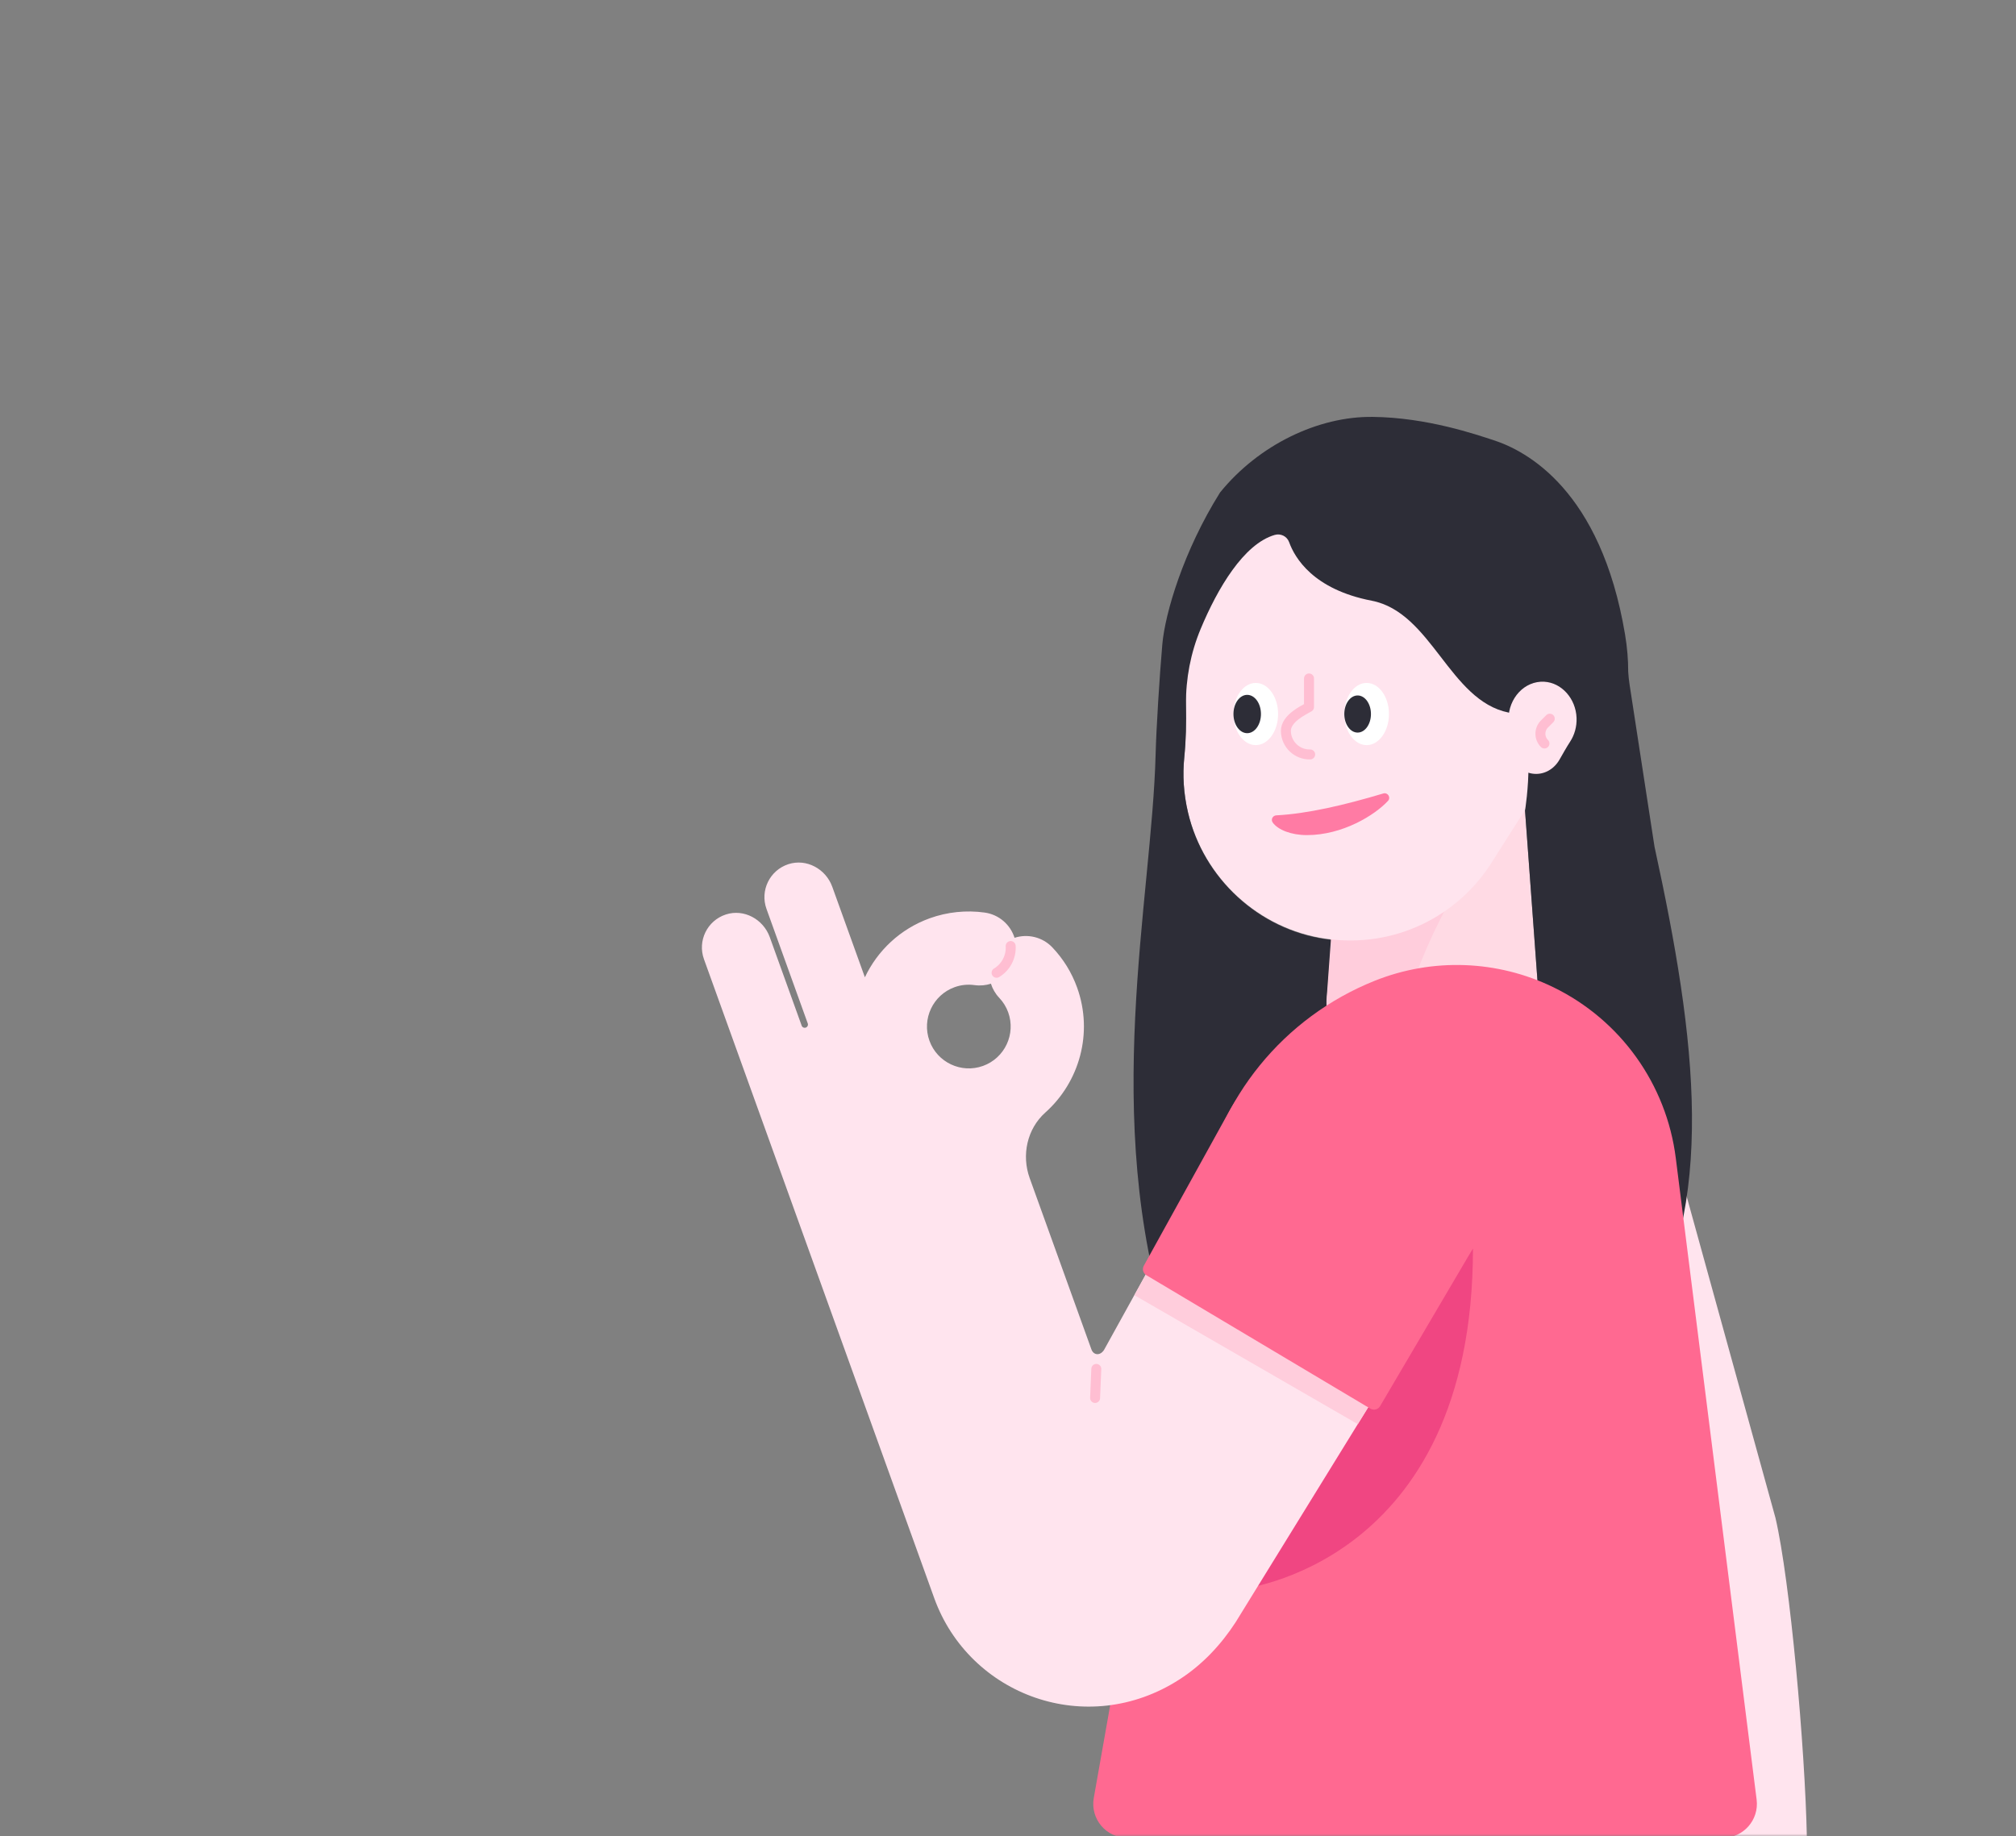 <svg width="382" height="348" viewBox="0 0 382 348" fill="none" xmlns="http://www.w3.org/2000/svg">
<rect x="0" y="0" width="382" height="348" fill="#808080" stroke="none"/>
<mask id="mask0" mask-type="alpha" maskUnits="userSpaceOnUse" x="0" y="0" width="382" height="348">
<path d="M382 324C382 337.255 371.255 348 358 348L24 348C10.745 348 2.95782e-05 337.255 2.84194e-05 324L2.19259e-06 24C1.03382e-06 10.745 10.745 1.93855e-06 24 7.79773e-07L358 -2.84194e-05C371.255 -2.95782e-05 382 10.745 382 24L382 324Z" fill="#F04682"/>
</mask>
<g mask="url(#mask0)">
<path d="M317.237 218.187C315.083 210.391 306.894 205.93 299.178 208.352L270.419 217.375L288.466 282.302C293.331 299.802 297.054 326.659 297.918 348.276H342.373C342.046 331.363 339.189 299.48 336.424 287.647L317.237 218.187Z" fill="#FFE4EE"/>
<path d="M288.416 146.019H254.519L251.465 187.729C250.075 199.69 259.425 201.499 271.465 201.499C283.507 201.499 292.854 199.69 291.464 187.729L288.416 146.019Z" fill="#FFDAE4"/>
<path d="M280.623 163.169C274.22 168.251 265.619 188.511 263.728 201.192C256.709 200.336 251.716 198.088 251.33 191.253C251.348 189.965 251.379 188.915 251.422 188.355C251.43 188.279 251.435 188.204 251.443 188.128L252.94 164.171L280.623 163.169Z" fill="#FFCDDC"/>
<path d="M224.246 122.25C224.246 100.105 242.733 82.28 265.114 83.361C284.967 84.319 301.223 100.669 302.084 120.526C302.48 129.647 299.721 138.095 294.82 144.904C290.476 150.935 286.582 157.259 282.596 163.532C276.218 173.566 264.352 179.765 251.219 177.889C238.525 176.075 228.033 166.406 225.105 153.922C224.262 150.329 224.065 146.826 224.402 143.481C225.036 137.167 224.686 130.815 224.313 124.481C224.269 123.743 224.246 122.999 224.246 122.25Z" fill="#FFE4EE"/>
<path d="M221.464 252.401H310.688C325.37 228.447 321.499 197.082 313.501 160.441L308.792 129.82C308.664 128.994 308.575 128.166 308.521 127.333H308.519C308.524 125.093 308.34 122.726 307.921 120.23C303.334 92.839 289.217 85.408 282.941 83.392C279.798 82.38 270.459 79.115 260.106 79.002C249.783 78.867 238.487 84.317 231.186 93.322C224.247 104.38 220.756 116.226 220.24 122.118C219.706 128.22 219.093 138.152 218.973 142.894C218.267 170.587 208.517 211.68 221.464 252.401ZM224.402 143.559C224.737 140.222 224.793 136.874 224.722 133.525C224.678 128.608 225.608 123.738 227.499 119.198C230.709 111.491 235.678 103.067 241.54 101.37C242.68 101.041 243.87 101.631 244.271 102.745C245.337 105.704 248.827 111.688 259.909 113.834C271.333 116.045 274.594 132.756 285.849 135.032C291.754 136.381 288.969 153.608 288.969 153.608L291.473 187.809C292.863 199.77 283.514 201.579 271.474 201.579C268.211 201.579 265.147 201.443 262.439 201.012C262.434 201.012 262.428 201.009 262.426 201.009C261.598 200.876 260.803 200.715 260.047 200.521C260.016 200.513 259.986 200.506 259.955 200.498C259.602 200.406 259.257 200.309 258.923 200.202C258.902 200.197 258.884 200.189 258.864 200.184C258.166 199.959 257.51 199.701 256.894 199.404C256.848 199.381 256.802 199.358 256.756 199.335C256.48 199.2 256.214 199.057 255.959 198.904C255.936 198.888 255.91 198.876 255.885 198.863C255.601 198.692 255.328 198.51 255.067 198.319C255.049 198.306 255.034 198.29 255.016 198.278C254.786 198.106 254.569 197.925 254.357 197.736C254.308 197.693 254.262 197.649 254.216 197.606C254.014 197.417 253.823 197.22 253.639 197.013C253.618 196.99 253.598 196.969 253.577 196.946C253.375 196.714 253.186 196.466 253.01 196.211C252.982 196.17 252.956 196.124 252.928 196.083C252.788 195.868 252.655 195.646 252.53 195.413C252.494 195.347 252.458 195.28 252.425 195.211C252.295 194.953 252.175 194.688 252.067 194.409C252.057 194.386 252.047 194.363 252.039 194.34C251.924 194.034 251.824 193.714 251.738 193.382C251.717 193.308 251.702 193.231 251.684 193.157C251.62 192.891 251.564 192.615 251.518 192.332C251.503 192.24 251.487 192.15 251.474 192.056C251.423 191.696 251.382 191.328 251.362 190.942C251.311 190.05 251.344 189.084 251.454 188.042C251.462 187.965 251.467 187.891 251.474 187.814L252.187 178.074C251.865 178.038 251.549 178.018 251.227 177.972C238.533 176.158 228.041 166.489 225.113 154.004C224.262 150.404 224.065 146.903 224.402 143.559Z" fill="#2D2D37"/>
<path d="M285.831 136.352C285.831 132.274 288.894 128.991 292.605 129.19C295.896 129.367 298.591 132.377 298.732 136.033C298.798 137.712 298.341 139.268 297.528 140.522C296.808 141.634 296.161 142.797 295.502 143.951C294.444 145.799 292.479 146.941 290.302 146.596C288.197 146.261 286.459 144.48 285.974 142.183C285.833 141.521 285.803 140.878 285.856 140.262C285.961 139.099 285.902 137.929 285.841 136.764C285.833 136.628 285.831 136.49 285.831 136.352Z" fill="#FFE4EE"/>
<path d="M237.948 141.201C240.285 141.201 242.179 138.563 242.179 135.309C242.179 132.055 240.285 129.417 237.948 129.417C235.611 129.417 233.716 132.055 233.716 135.309C233.716 138.563 235.611 141.201 237.948 141.201Z" fill="white"/>
<path d="M258.955 141.201C261.292 141.201 263.186 138.563 263.186 135.309C263.186 132.055 261.292 129.417 258.955 129.417C256.618 129.417 254.724 132.055 254.724 135.309C254.724 138.563 256.618 141.201 258.955 141.201Z" fill="white"/>
<path d="M236.325 138.939C237.764 138.939 238.931 137.313 238.931 135.308C238.931 133.302 237.764 131.677 236.325 131.677C234.885 131.677 233.719 133.302 233.719 135.308C233.719 137.313 234.885 138.939 236.325 138.939Z" fill="#2D2D37"/>
<path d="M257.248 138.826C258.642 138.826 259.773 137.251 259.773 135.308C259.773 133.365 258.642 131.79 257.248 131.79C255.854 131.79 254.724 133.365 254.724 135.308C254.724 137.251 255.854 138.826 257.248 138.826Z" fill="#2D2D37"/>
<path d="M294.336 187.082C283.727 181.92 271.432 181.476 260.478 185.863C243.197 192.785 230.713 208.141 227.47 226.475L207.254 340.716C206.556 344.659 209.589 348.277 213.593 348.277H326.465C330.341 348.277 333.338 344.878 332.853 341.033L317.537 219.471C315.772 205.448 307.046 193.265 294.336 187.082Z" fill="#FF6991"/>
<path d="M273.668 239.394L234.72 301.195C234.72 301.195 279.103 296.951 279.103 236.616L273.668 239.394Z" fill="#F04682"/>
<path d="M262.111 150.364C254.681 152.584 247.731 154.202 241.831 154.511C241.154 154.547 240.763 155.303 241.151 155.858C242.138 157.258 244.665 158.254 247.629 158.254C254.413 158.254 260.507 154.467 263.003 151.769C263.601 151.125 262.955 150.111 262.111 150.364Z" fill="#FF7BA4"/>
<path d="M293.657 136.192L292.65 137.199C291.628 138.221 291.628 139.877 292.65 140.896" stroke="#FFBED2" stroke-width="1.888" stroke-miterlimit="10" stroke-linecap="round" stroke-linejoin="round"/>
<path d="M248.257 142.968C245.776 143.029 243.717 141.067 243.655 138.586C243.594 136.105 247.069 134.564 248.037 133.984V128.567" stroke="#FFBED2" stroke-width="1.888" stroke-miterlimit="10" stroke-linecap="round" stroke-linejoin="round"/>
<path d="M266.237 198.043C253.707 194.225 240.215 199.693 233.879 211.158L209.188 255.83C208.419 256.99 207.195 256.801 206.807 255.718L195.109 223.257C193.535 218.89 194.616 213.91 198.081 210.819C204.525 205.064 207.198 195.751 204.093 187.137C203.071 184.299 201.497 181.746 199.42 179.549C197.519 177.54 194.705 176.917 192.24 177.714C191.458 175.246 189.319 173.316 186.585 172.933C183.092 172.445 179.494 172.818 176.18 174.011C170.546 176.043 166.264 180.169 163.882 185.198L157.701 168.045C156.48 164.66 152.808 162.646 149.384 163.763C145.843 164.92 143.983 168.763 145.237 172.241L153.054 193.937C153.054 193.939 153.056 193.939 153.056 193.942C153.171 194.261 153.005 194.614 152.686 194.729C152.366 194.844 152.014 194.678 151.899 194.358C151.896 194.353 151.899 194.348 151.896 194.34L145.856 177.578C144.634 174.193 140.963 172.179 137.539 173.296C133.997 174.453 132.137 178.296 133.392 181.774L139.529 198.804L146.19 217.291L177.016 302.833C183.662 321.276 205.93 329.59 223.53 318.23C227.813 315.468 231.352 311.697 234.127 307.424L277.414 237.221C286.334 223.474 281.067 205.016 266.237 198.043ZM176.114 197.22C174.632 193.106 176.773 188.553 180.887 187.071C182.106 186.631 183.376 186.501 184.661 186.68C185.739 186.831 186.792 186.726 187.763 186.412C188.07 187.383 188.593 188.3 189.34 189.089C190.096 189.889 190.668 190.814 191.039 191.844C192.521 195.958 190.379 200.511 186.266 201.993C182.149 203.478 177.596 201.336 176.114 197.22Z" fill="#FFE4EE"/>
<path d="M191.508 179.274C191.631 181.311 190.593 183.301 188.835 184.344" stroke="#FFBED2" stroke-width="1.888" stroke-miterlimit="10" stroke-linecap="round" stroke-linejoin="round"/>
<path d="M207.733 259.412L207.503 264.918" stroke="#FFBED2" stroke-width="1.888" stroke-miterlimit="10" stroke-linecap="round" stroke-linejoin="round"/>
<path d="M214.948 245.44L257.284 269.883L267.755 252.898L224.598 227.98L214.948 245.44Z" fill="#FFCDDC"/>
<path d="M281.812 214.778C279.579 206.957 274.077 200.485 266.716 197.022L266.568 196.966C253.605 193.021 239.447 198.757 232.898 210.611L216.734 239.86C216.387 240.491 216.601 241.286 217.22 241.654L259.666 266.942C260.302 267.32 261.125 267.111 261.501 266.472L278.355 237.834C282.785 231.006 284.045 222.602 281.812 214.778Z" fill="#FF6991"/>
</g>
</svg>
